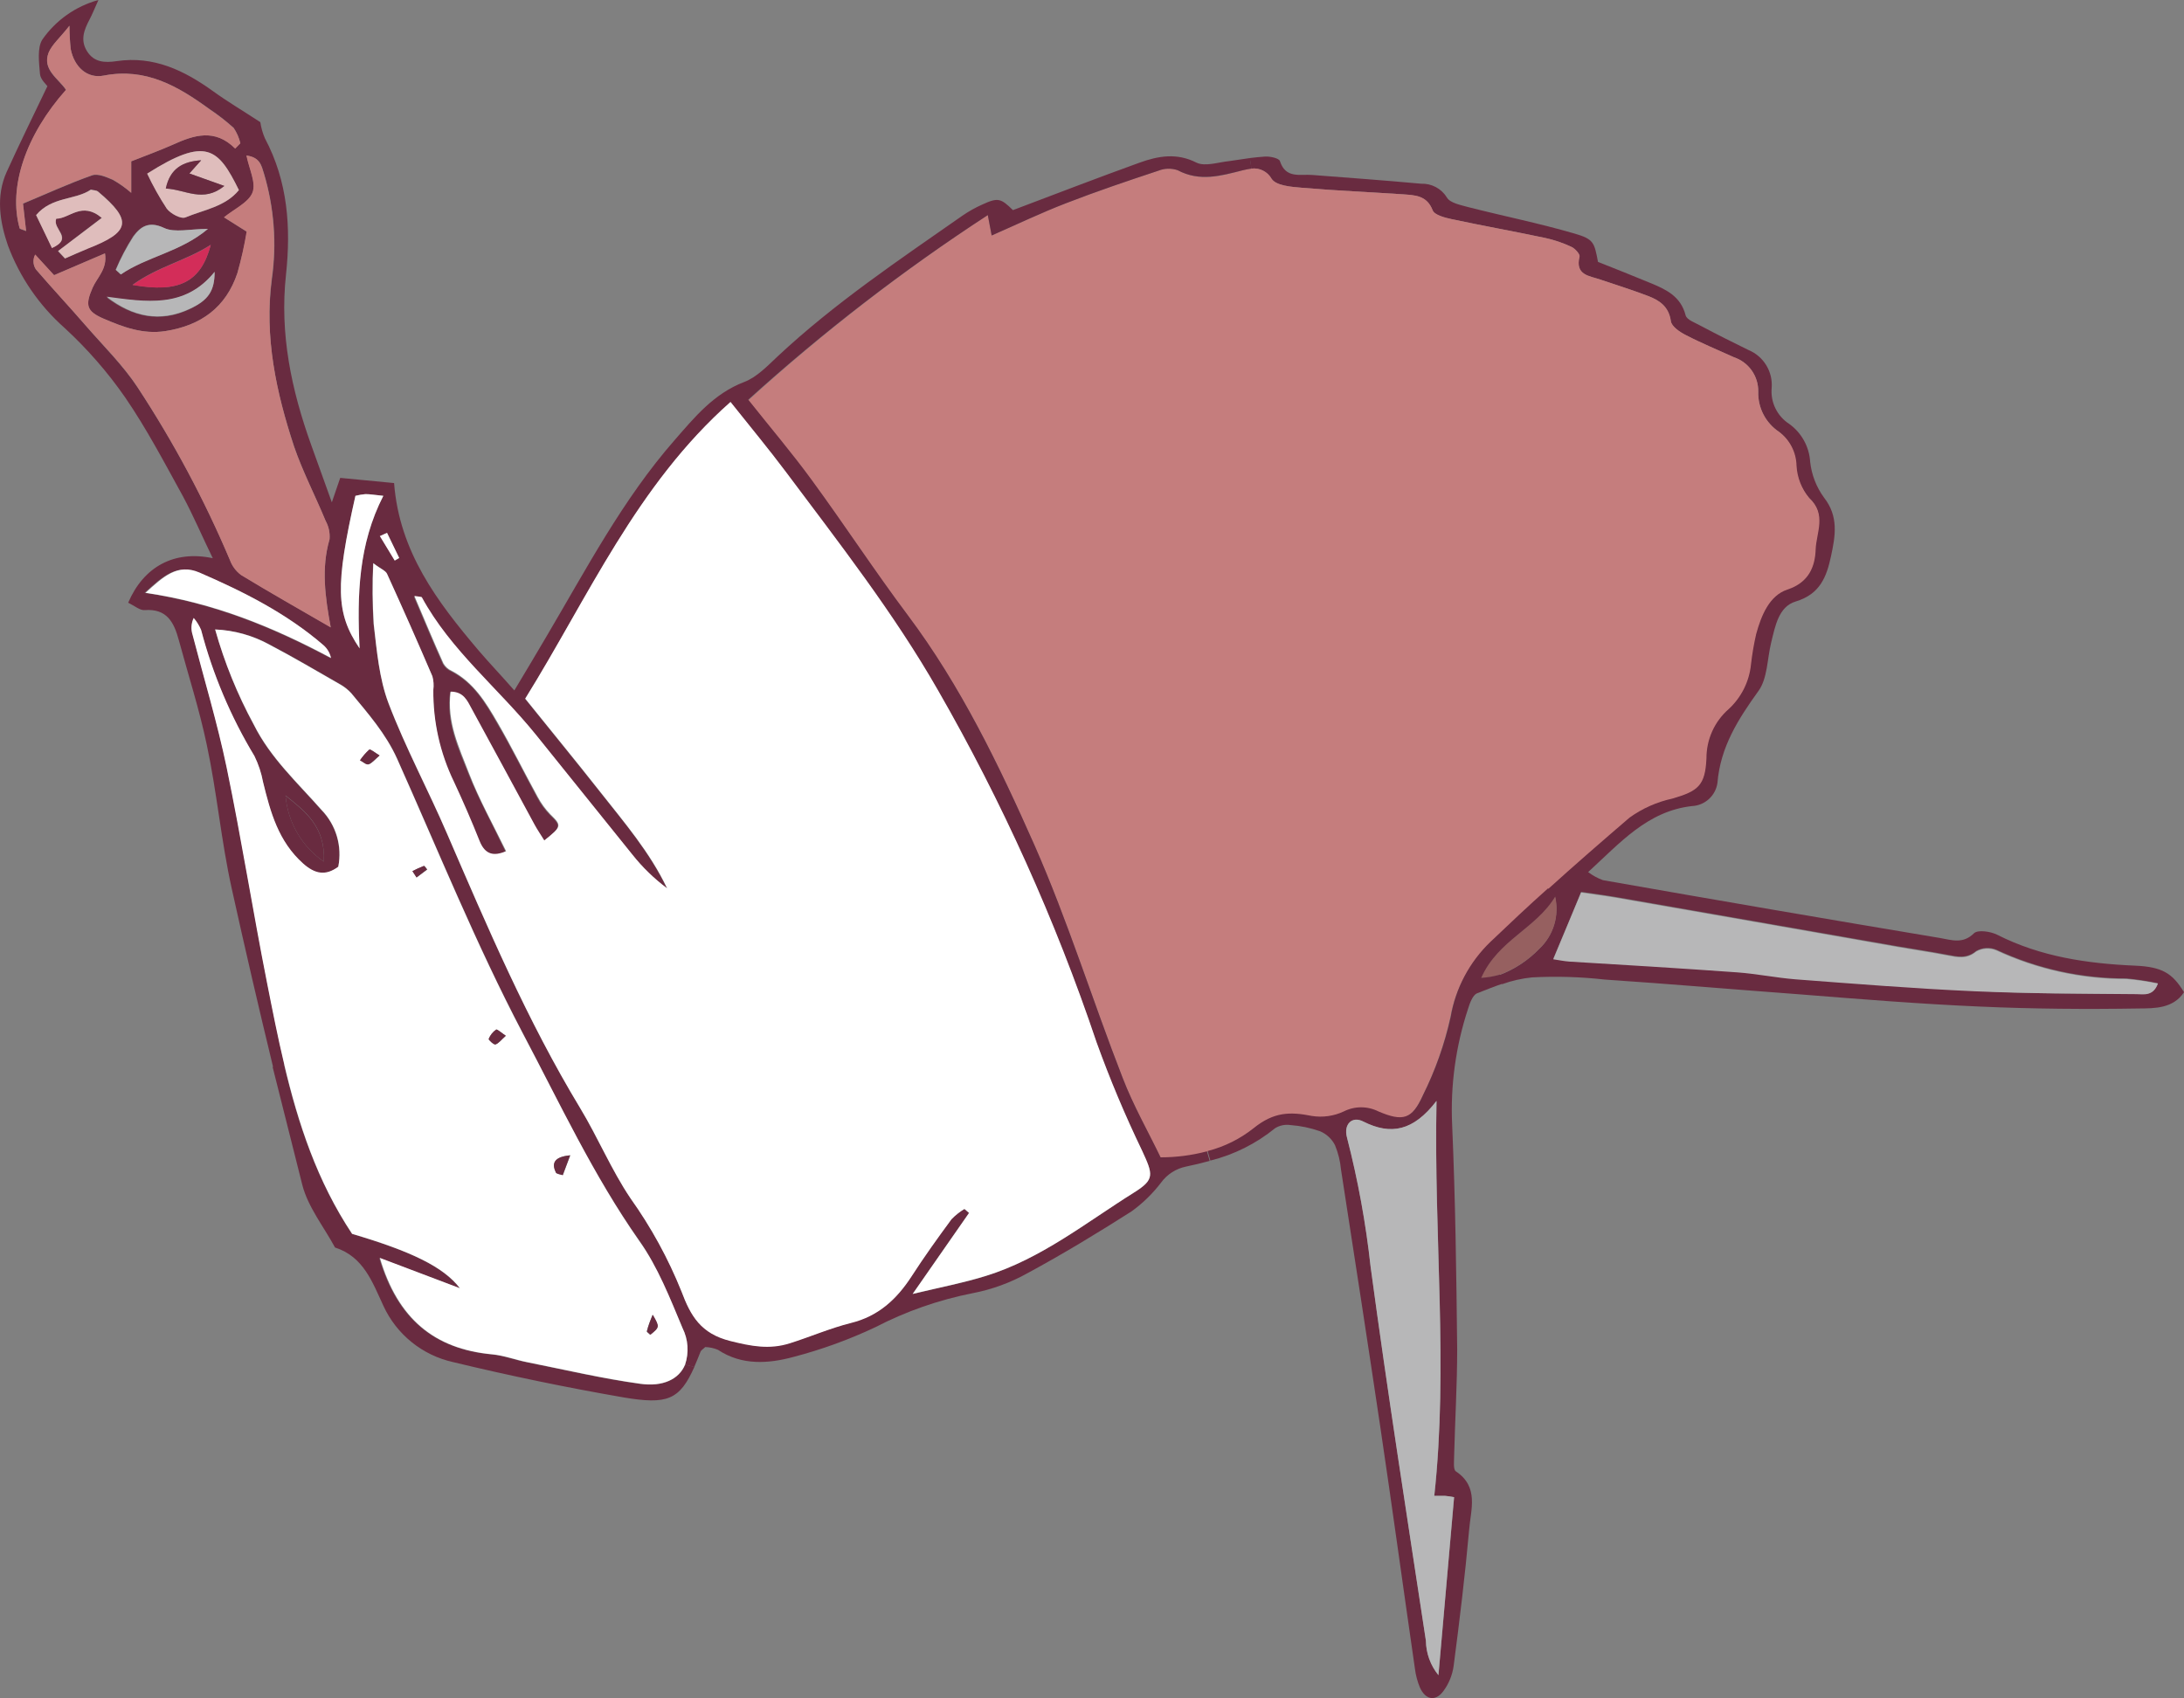 <svg width="297" height="231" viewBox="0 0 297 231" fill="none" xmlns="http://www.w3.org/2000/svg">
<rect x="0" y="0" width="297" height="231" fill="#808080" stroke="none"/>
<g clip-path="url(#clip0)">
<path d="M290.392 131.343C293.993 131.504 295.436 132.352 297 134.954C295.527 137.194 292.964 137.143 290.896 137.164C283.652 137.285 276.399 137.224 269.165 136.901C261.034 136.548 252.933 135.893 244.811 135.247C235.953 134.591 227.085 133.825 218.217 133.229C214.932 132.86 211.622 132.763 208.32 132.937C206.943 133.079 205.588 133.387 204.285 133.855L203.871 132.634C205.927 131.864 207.785 130.644 209.309 129.063C210.262 128.17 210.962 127.041 211.338 125.79C211.713 124.539 211.751 123.211 211.448 121.941L210.439 120.872C214.081 117.563 217.804 114.335 221.537 111.137C223.28 109.888 225.261 109.009 227.358 108.555C230.889 107.546 231.817 106.769 231.988 103.077C231.983 101.809 232.251 100.554 232.773 99.399C233.295 98.243 234.06 97.213 235.015 96.379C236.729 94.799 237.806 92.645 238.042 90.326C238.199 88.932 238.435 87.548 238.748 86.18C239.444 83.688 240.544 80.985 242.995 80.127C245.971 79.118 246.768 77.02 246.839 74.67C246.91 72.319 248.372 69.908 245.971 67.689C244.923 66.442 244.307 64.888 244.216 63.261C244.194 62.373 243.973 61.502 243.567 60.713C243.162 59.923 242.584 59.236 241.875 58.701C240.992 58.1 240.274 57.285 239.789 56.333C239.304 55.381 239.067 54.322 239.101 53.253C239.115 52.226 238.802 51.221 238.207 50.383C237.613 49.545 236.767 48.918 235.792 48.593C233.582 47.584 231.363 46.676 229.224 45.566C228.407 45.153 227.297 44.396 227.206 43.68C226.924 41.663 225.643 40.835 224.059 40.24C221.93 39.433 219.761 38.747 217.602 38.021C216.099 37.506 214.162 37.436 214.787 34.894C214.868 34.551 214.182 33.804 213.698 33.582C212.55 33.042 211.345 32.633 210.106 32.362C205.889 31.474 201.632 30.707 197.405 29.809C196.476 29.618 195.054 29.244 194.812 28.599C194.045 26.581 192.441 26.581 190.776 26.43C186.206 26.117 181.636 25.936 177.086 25.542C175.623 25.421 173.555 25.27 172.919 24.332C172.652 23.85 172.247 23.46 171.757 23.21C171.266 22.96 170.712 22.862 170.165 22.93L169.963 21.497C170.659 21.416 171.356 21.336 172.042 21.295C172.728 21.255 173.948 21.517 174.059 21.921C174.846 24.332 176.783 23.666 178.448 23.797C183.391 24.18 188.325 24.534 193.258 24.988C193.958 24.961 194.653 25.122 195.27 25.453C195.887 25.785 196.405 26.275 196.769 26.874C197.213 27.62 198.645 27.883 199.685 28.175C204.477 29.396 209.339 30.374 214.081 31.756C216.744 32.523 216.805 32.977 217.309 35.62C219.7 36.578 222.051 37.496 224.372 38.465C226.5 39.342 228.558 40.26 229.224 42.883C229.375 43.509 230.536 43.892 231.302 44.326C233.431 45.456 235.58 46.535 237.749 47.594C238.761 48.009 239.615 48.735 240.186 49.667C240.758 50.599 241.017 51.69 240.927 52.779C240.842 53.731 241.019 54.688 241.439 55.547C241.859 56.406 242.505 57.133 243.308 57.652C244.138 58.246 244.825 59.019 245.318 59.912C245.812 60.805 246.101 61.798 246.163 62.817C246.353 64.57 247 66.243 248.04 67.669C250.057 70.241 249.593 72.874 248.998 75.648C248.403 78.422 247.525 80.813 244.186 81.812C241.865 82.508 241.401 85.191 240.856 87.411C240.312 89.63 240.372 92.263 239.131 93.978C236.367 97.821 233.946 101.614 233.552 106.497C233.429 107.34 233.016 108.114 232.385 108.686C231.754 109.259 230.943 109.594 230.092 109.634C224.039 110.32 220.336 114.617 215.968 118.612C216.581 119.078 217.261 119.449 217.985 119.712C233.266 122.402 248.547 125.025 263.828 127.58C265.412 127.853 266.936 128.428 268.439 126.935C268.963 126.43 270.689 126.682 271.597 127.136C277.498 130.132 283.854 131.06 290.392 131.343ZM290.553 135.176C291.562 135.176 292.833 135.489 293.459 133.734C292.054 133.432 290.632 133.213 289.201 133.078C283.088 133.095 277.047 131.766 271.506 129.184C271.066 128.997 270.589 128.914 270.111 128.94C269.634 128.966 269.168 129.101 268.752 129.335C267.44 130.425 266.209 130.122 264.827 129.86C262.587 129.426 260.327 129.103 258.078 128.71C245.299 126.484 232.55 124.255 219.832 122.022C218.248 121.749 216.644 121.548 215.019 121.306C213.698 124.493 212.517 127.358 211.236 130.385C212.003 130.496 212.719 130.647 213.425 130.697C221.022 131.182 228.629 131.615 236.216 132.16C238.879 132.352 241.512 132.896 244.165 133.108C252.236 133.703 260.358 134.369 268.479 134.732C275.824 135.176 283.188 135.176 290.553 135.176Z" fill="#692B40"/>
<path d="M293.449 133.774C292.823 135.529 291.512 135.237 290.543 135.216C283.188 135.146 275.824 135.146 268.469 134.823C260.348 134.46 252.247 133.814 244.155 133.199C241.502 132.987 238.869 132.442 236.206 132.251C228.619 131.706 221.012 131.242 213.415 130.788C212.709 130.738 211.993 130.586 211.226 130.475C212.507 127.449 213.688 124.534 215.009 121.396C216.634 121.638 218.238 121.84 219.822 122.112C232.601 124.332 245.349 126.561 258.068 128.801C260.317 129.194 262.577 129.517 264.817 129.951C266.199 130.213 267.43 130.516 268.742 129.426C269.158 129.192 269.624 129.057 270.101 129.03C270.578 129.004 271.056 129.088 271.496 129.275C277.037 131.853 283.079 133.179 289.191 133.159C290.621 133.28 292.043 133.486 293.449 133.774Z" fill="#B7B7B8"/>
<path d="M246.042 67.75C248.443 69.969 246.991 72.471 246.91 74.73C246.829 76.99 246.042 79.209 243.066 80.188C240.615 80.995 239.515 83.698 238.819 86.24C238.506 87.608 238.27 88.992 238.113 90.386C237.877 92.706 236.8 94.859 235.086 96.439C234.131 97.274 233.366 98.303 232.844 99.459C232.322 100.615 232.054 101.869 232.059 103.137C231.888 106.83 230.96 107.586 227.429 108.615C225.332 109.07 223.351 109.948 221.608 111.198C217.885 114.395 214.162 117.624 210.51 120.932C207.867 123.323 205.244 125.764 202.671 128.246C199.811 130.96 197.898 134.521 197.213 138.404C196.395 142.11 195.125 145.702 193.43 149.097C191.937 152.376 190.686 152.699 187.377 151.286C186.648 150.918 185.843 150.727 185.026 150.727C184.209 150.727 183.404 150.918 182.675 151.286C181.321 151.923 179.805 152.138 178.327 151.902C175.301 151.307 173.162 151.347 170.408 153.566C168.565 155.031 166.433 156.09 164.153 156.673C162.096 157.22 159.976 157.495 157.847 157.49C156.152 153.97 154.135 150.429 152.692 146.686C148.596 136.155 145.236 125.321 140.686 115.001C135.874 104.106 130.678 93.322 123.455 83.729C118.955 77.726 114.859 71.452 110.43 65.399C107.747 61.717 104.801 58.257 101.774 54.444C111.942 45.199 122.828 36.776 134.331 29.255C134.532 30.344 134.653 31 134.855 32.029C138.336 30.506 141.615 28.932 144.994 27.631C149.131 26.026 153.338 24.604 157.545 23.212C158.377 22.881 159.3 22.86 160.147 23.151C163.174 24.786 166.059 23.948 169.036 23.151C169.414 23.056 169.798 22.982 170.186 22.93C170.732 22.862 171.286 22.96 171.777 23.21C172.268 23.46 172.673 23.85 172.94 24.332C173.575 25.27 175.644 25.421 177.106 25.542C181.656 25.936 186.186 26.117 190.797 26.43C192.421 26.541 194.025 26.551 194.832 28.599C195.074 29.244 196.497 29.608 197.425 29.809C201.652 30.707 205.91 31.474 210.127 32.362C211.366 32.633 212.57 33.042 213.718 33.582C214.202 33.804 214.888 34.591 214.808 34.894C214.182 37.436 216.119 37.506 217.622 38.021C219.781 38.747 221.951 39.433 224.079 40.24C225.663 40.835 226.944 41.683 227.227 43.68C227.318 44.396 228.427 45.153 229.245 45.566C231.383 46.676 233.603 47.584 235.812 48.593C236.783 48.922 237.625 49.55 238.216 50.388C238.807 51.225 239.117 52.228 239.101 53.253C239.067 54.34 239.312 55.417 239.814 56.382C240.316 57.346 241.057 58.166 241.966 58.761C242.675 59.296 243.253 59.984 243.659 60.773C244.064 61.563 244.286 62.434 244.307 63.321C244.392 64.946 245.001 66.499 246.042 67.75Z" fill="#C57D7D"/>
<path d="M211.478 121.901C211.782 123.171 211.743 124.499 211.368 125.75C210.992 127 210.292 128.13 209.34 129.023C207.816 130.603 205.958 131.823 203.902 132.594C203.074 132.839 202.221 132.988 201.359 133.038C203.7 127.822 208.835 126.329 211.478 121.901Z" fill="#966060"/>
<path d="M210.51 120.831L211.519 121.901C208.865 126.329 203.74 127.822 201.43 132.997C202.292 132.948 203.145 132.799 203.972 132.553L204.386 133.774C203.196 134.167 202.025 134.652 200.875 135.096C200.27 135.328 199.866 136.467 199.624 137.254C197.957 142.322 197.229 147.652 197.475 152.981C197.919 163.14 198.05 173.318 198.161 183.477C198.161 188.298 197.869 193.141 197.748 197.963C197.748 198.699 197.596 199.859 197.98 200.121C201.168 202.24 199.998 205.337 199.786 208.091C199.231 214.275 198.484 220.438 197.677 226.602C197.502 227.841 197.02 229.016 196.275 230.022C195.195 231.464 193.843 231.202 193.087 229.507C192.747 228.684 192.519 227.819 192.411 226.935C190.827 216 189.334 205.044 187.71 194.109C185.974 182.427 184.168 170.756 182.363 159.084C182.258 157.94 181.983 156.818 181.545 155.755C181.116 154.909 180.401 154.241 179.528 153.869C178.226 153.408 176.869 153.123 175.492 153.022C174.768 152.911 174.028 153.061 173.404 153.445C170.828 155.544 167.821 157.049 164.596 157.854L164.223 156.552C166.504 155.968 168.635 154.91 170.478 153.445C173.232 151.226 175.422 151.186 178.398 151.781C179.876 152.017 181.391 151.802 182.746 151.165C183.475 150.797 184.28 150.606 185.097 150.606C185.913 150.606 186.718 150.797 187.447 151.165C190.777 152.578 192.027 152.255 193.5 148.976C195.195 145.581 196.466 141.989 197.284 138.283C197.947 134.405 199.835 130.842 202.671 128.115C205.244 125.663 207.826 123.222 210.51 120.831ZM195.619 227.843C196.376 219.248 197.062 211.48 197.748 203.632C197.341 203.552 196.93 203.494 196.517 203.46C196.063 203.46 195.609 203.46 195.054 203.46C196.981 185.706 194.973 168.264 195.357 149.743C192.209 153.849 189.152 154.424 185.44 152.568C183.846 151.761 182.685 152.951 183.19 154.747C184.678 160.52 185.75 166.393 186.398 172.319C188.688 189.297 191.341 206.235 193.914 223.162C193.938 224.87 194.539 226.52 195.619 227.843Z" fill="#692B40"/>
<path d="M197.738 203.632C197.052 211.48 196.366 219.248 195.609 227.843C194.527 226.517 193.925 224.863 193.904 223.152C191.332 206.224 188.678 189.287 186.388 172.309C185.74 166.383 184.668 160.51 183.18 154.736C182.675 152.941 183.836 151.71 185.43 152.557C189.142 154.414 192.199 153.839 195.347 149.733C194.963 168.254 196.971 185.696 195.044 203.45C195.599 203.45 196.053 203.45 196.507 203.45C196.92 203.488 197.331 203.548 197.738 203.632Z" fill="#B7B7B8"/>
<path d="M169.984 21.497L170.185 22.93C169.798 22.982 169.414 23.056 169.035 23.151C166.009 23.908 163.154 24.745 160.147 23.151C159.3 22.86 158.377 22.881 157.544 23.212C153.337 24.604 149.13 26.026 144.994 27.63C141.614 28.932 138.335 30.505 134.855 32.029C134.653 31.02 134.532 30.344 134.33 29.255C122.824 36.749 111.931 45.145 101.754 54.363C104.781 58.176 107.726 61.636 110.41 65.318C114.839 71.371 118.935 77.646 123.435 83.648C130.658 93.282 135.854 104.065 140.666 114.92C145.216 125.24 148.575 136.104 152.671 146.606C154.114 150.358 156.132 153.889 157.827 157.41C159.955 157.414 162.075 157.139 164.132 156.593L164.505 157.894C163.436 158.186 162.357 158.449 161.277 158.671C159.925 158.948 158.724 159.717 157.907 160.829C156.764 162.332 155.404 163.658 153.872 164.764C149.262 167.699 144.58 170.544 139.748 173.157C137.415 174.463 134.888 175.386 132.262 175.89C127.66 176.797 123.21 178.353 119.046 180.511C115.48 182.196 111.764 183.547 107.948 184.546C104.498 185.484 100.886 185.746 97.628 183.587C97.08 183.359 96.496 183.232 95.903 183.214C95.62 183.497 95.348 183.628 95.267 183.84C94.964 184.616 94.682 185.302 94.409 185.928L93.159 185.615C93.433 184.803 93.544 183.944 93.485 183.089C93.426 182.234 93.199 181.399 92.816 180.632C91.1 176.597 89.456 172.309 86.934 168.728C80.679 159.841 76.088 150.035 71.085 140.482C64.729 128.377 59.593 115.646 54.004 103.158C52.481 99.778 50.1 97.105 47.78 94.26C47.353 93.792 46.856 93.394 46.307 93.08C43.109 91.254 39.941 89.368 36.682 87.663C34.399 86.414 31.857 85.713 29.257 85.615C30.517 90.129 32.28 94.488 34.513 98.608C36.773 103.148 40.455 106.497 43.714 110.199C44.691 111.206 45.408 112.436 45.805 113.782C46.203 115.128 46.267 116.55 45.994 117.926C44.239 119.217 42.816 118.935 41.232 117.513C37.842 114.557 36.773 110.542 35.764 106.416C35.539 105.195 35.149 104.011 34.604 102.895C31.38 97.554 28.938 91.779 27.35 85.746C27.1 85.153 26.76 84.601 26.341 84.112C26.013 84.833 25.973 85.652 26.23 86.402C27.784 92.454 29.61 98.396 30.871 104.489C32.889 114.184 34.432 123.979 36.359 133.744C37.096 137.436 37.822 141.138 38.7 144.84L37.156 145.203C35.199 137.133 33.319 129.023 31.517 120.872C30.084 114.426 29.499 107.758 28.127 101.332C27.118 96.51 25.595 91.789 24.303 87.017C23.658 84.647 22.699 82.76 19.693 82.982C19.037 83.043 18.331 82.417 17.433 81.973C19.532 77.071 23.688 74.811 28.934 75.921C27.461 72.894 26.291 70.14 24.899 67.538C22.387 62.978 19.955 58.328 17.019 54.05C14.631 50.609 11.87 47.443 8.787 44.608C5.339 41.556 2.692 37.704 1.079 33.391C-0 30.263 -0.606 26.692 0.918 23.363C2.633 19.58 4.469 15.858 6.446 11.722C6.315 11.51 5.508 10.824 5.438 10.068C5.306 8.494 5.044 6.507 5.76 5.377C7.596 2.748 10.295 0.845 13.387 0C12.792 1.332 12.51 2.018 12.167 2.673C11.43 4.065 10.886 5.468 11.844 6.981C12.802 8.494 14.245 8.554 15.879 8.312C20.924 7.576 25.05 9.583 28.995 12.418C30.912 13.81 32.949 15.011 35.401 16.615C35.512 17.372 35.722 18.111 36.026 18.814C39.144 24.675 39.578 30.919 38.892 37.355C38.014 45.425 39.628 53.031 42.332 60.557C43.169 62.907 44.027 65.258 45.126 68.325C45.641 66.811 45.903 66.065 46.266 64.996C48.708 65.238 51.18 65.48 53.591 65.702C54.307 75.043 59.462 81.842 65.082 88.47C66.534 90.175 68.108 91.809 69.945 93.907C71.629 91.082 73.032 88.772 74.434 86.362C79.791 77.282 84.704 67.911 91.706 59.901C94.44 56.764 97.063 53.536 101.209 51.952C102.904 51.306 104.347 49.793 105.729 48.492C113.467 41.249 122.234 35.378 130.89 29.325C131.731 28.748 132.622 28.248 133.553 27.832C135.733 26.823 136.106 26.975 137.75 28.579C143.571 26.38 149.241 24.191 154.972 22.122C157.494 21.215 160.016 20.751 162.71 22.122C163.88 22.687 165.666 22.062 167.159 21.911C168.107 21.779 169.045 21.628 169.984 21.497ZM154.225 162.191C157.06 160.416 156.808 159.75 155.305 156.492C152.987 151.701 150.916 146.796 149.1 141.794C143.503 125.169 136.282 109.136 127.541 93.927C121.487 83.436 114.082 73.893 106.859 64.229C104.518 61.102 102.006 58.085 99.323 54.706C86.571 66.055 80.003 81.247 71.407 95.057C74.898 99.405 78.268 103.511 81.556 107.677C84.845 111.843 88.356 115.929 90.707 120.862C88.941 119.546 87.354 118.006 85.985 116.282C81.577 110.875 77.208 105.417 72.87 99.98C67.725 93.705 61.238 88.561 57.293 81.308C57.293 81.237 57.051 81.308 56.284 81.136C57.667 84.384 58.907 87.37 60.229 90.306C60.486 90.752 60.878 91.105 61.349 91.314C64.376 92.858 66.01 95.602 67.604 98.376C69.531 101.655 71.216 105.084 73.052 108.464C73.507 109.323 74.081 110.114 74.757 110.814C76.341 112.348 76.351 112.469 73.95 114.385C73.486 113.629 72.941 112.923 72.588 112.166C69.743 106.93 66.928 101.675 64.063 96.449C63.488 95.441 62.983 94.169 61.208 94.149C60.643 98.275 62.338 101.776 63.71 105.246C65.082 108.716 67.039 112.247 68.754 115.848C67.069 116.574 65.899 116.322 65.152 114.466C64.063 111.762 62.892 109.079 61.662 106.396C59.789 102.471 58.853 98.165 58.928 93.816C59.002 93.194 58.95 92.563 58.776 91.96C56.759 87.293 54.704 82.649 52.612 78.029C52.42 77.595 51.785 77.363 50.736 76.576C50.601 79.336 50.621 82.101 50.796 84.858C51.24 88.49 51.553 92.263 52.814 95.632C55.114 101.685 58.201 107.394 60.764 113.346C66.252 126.047 71.67 138.778 78.863 150.671C81.294 154.706 83.11 159.094 85.723 162.968C88.531 166.888 90.865 171.128 92.674 175.598C93.925 178.927 95.338 181.328 99.323 182.337C102.168 183.043 104.69 183.497 107.394 182.649C110.097 181.802 112.882 180.632 115.707 179.885C119.439 178.967 121.921 176.677 123.939 173.58C125.654 170.917 127.51 168.335 129.397 165.772C129.923 165.253 130.513 164.802 131.152 164.431L131.758 164.996C129.326 168.496 126.885 172.007 124.09 176.012C127.924 175.083 131.021 174.508 134.018 173.57C141.574 171.22 147.678 166.287 154.225 162.191ZM54.287 75.89C53.732 74.75 53.177 73.611 52.632 72.471L51.694 72.914L53.712 76.243L54.287 75.89ZM52.128 67.437C50.917 67.316 50.302 67.195 49.686 67.205C49.231 67.248 48.779 67.325 48.335 67.437C45.58 79.643 45.641 83.386 48.9 88.187C48.546 80.884 48.748 74.034 52.128 67.437ZM44.814 73.348C44.889 72.476 44.703 71.602 44.279 70.836C42.877 67.447 41.172 64.168 40.011 60.749C37.56 53.364 35.915 45.879 36.985 37.94C37.665 33.137 37.297 28.243 35.905 23.595C35.572 22.536 35.391 21.416 33.545 21.174C33.918 23.071 34.876 24.937 34.362 26.218C33.847 27.499 31.91 28.427 30.488 29.577L33.575 31.524C33.248 33.42 32.817 35.295 32.283 37.143C30.72 41.814 27.33 44.275 22.487 45.032C19.461 45.506 16.727 44.477 14.053 43.327C11.743 42.318 11.541 41.491 12.591 39.141C13.216 37.718 14.608 36.568 14.275 34.46L7.354 37.426L4.792 34.651C4.623 34.965 4.542 35.319 4.56 35.674C4.578 36.03 4.693 36.374 4.893 36.669C7.122 39.241 9.433 41.713 11.672 44.316C14.073 47.09 16.717 49.682 18.734 52.729C23.612 60.15 27.809 67.996 31.275 76.173C31.571 76.979 32.097 77.68 32.788 78.19C36.662 80.551 40.607 82.78 44.975 85.312C44.198 81.116 43.684 77.242 44.814 73.348ZM44.975 89.489C44.831 88.821 44.478 88.217 43.966 87.764C38.922 83.376 33.07 80.43 26.987 77.868C24.021 76.627 22.084 78.422 19.663 80.632C29.166 82.044 37.176 85.373 44.975 89.529V89.489ZM44.037 117.149C44.279 112.438 41.515 110.33 38.831 108.191C38.976 109.984 39.518 111.721 40.419 113.278C41.319 114.834 42.555 116.171 44.037 117.19V117.149ZM31.981 20.176L32.687 19.459C32.509 18.719 32.201 18.015 31.779 17.381C30.742 16.45 29.639 15.594 28.48 14.819C24.213 11.732 19.824 9.17 14.124 10.279C11.824 10.733 10.088 9.059 9.614 6.668C9.504 5.616 9.447 4.559 9.443 3.5C8.172 5.135 7.062 6.053 6.608 7.203C5.71 9.493 7.96 10.713 8.979 12.247C3.46 18.441 1.12 25.512 2.663 31.05C2.663 31.181 3.037 31.222 3.551 31.444C3.41 30.263 3.299 29.255 3.127 27.711C6.275 26.4 9.342 24.987 12.51 23.868C13.297 23.585 14.447 24.09 15.325 24.463C16.223 24.965 17.067 25.556 17.847 26.228V21.941C19.774 21.174 21.66 20.498 23.496 19.681C26.372 18.38 29.196 17.432 31.981 20.176ZM25.221 29.567C27.713 28.558 30.629 28.125 32.485 25.855C29.66 20.115 28.016 18.551 20.016 23.616C20.791 25.263 21.681 26.854 22.679 28.377C23.204 29.063 24.616 29.83 25.221 29.567ZM25.776 42.056C28.339 40.845 29.176 39.564 29.186 37.012C25.151 42.056 19.824 41.047 14.507 40.452C18.048 43.135 21.771 43.932 25.776 42.056ZM28.248 31.131C25.797 31.131 23.748 31.696 22.276 31C20.197 29.991 19.057 30.858 18.089 32.16C17.17 33.602 16.376 35.121 15.718 36.699L16.404 37.325C19.995 34.883 24.525 34.298 28.248 31.131ZM28.662 33.29C25.282 35.459 21.509 36.225 18.028 38.737C24.414 39.887 27.32 38.334 28.662 33.29ZM11.874 33.814C17.756 31.534 18.048 29.991 13.307 26.016C13.125 25.865 12.822 25.885 12.358 25.774C10.23 27.237 7.062 26.712 4.913 29.255C5.649 30.768 6.376 32.281 7.092 33.703C10.119 32.341 7.092 31.151 7.627 29.739C9.453 29.739 11.067 27.328 13.821 29.628L7.879 34.167L8.817 35.176C9.836 34.712 10.845 34.298 11.874 33.844V33.814Z" fill="#692B40"/>
<path d="M155.305 156.492C156.808 159.75 157.06 160.416 154.225 162.191C147.678 166.287 141.574 171.22 134.048 173.54C131.021 174.478 127.995 175.053 124.121 175.981C126.915 171.946 129.357 168.466 131.788 164.965L131.152 164.431C130.509 164.82 129.919 165.292 129.397 165.833C127.51 168.395 125.654 170.978 123.939 173.641C121.921 176.738 119.439 179.028 115.707 179.946C112.882 180.652 110.178 181.832 107.394 182.71C104.609 183.587 102.148 183.103 99.323 182.397C95.287 181.388 93.925 178.987 92.674 175.658C90.876 171.179 88.553 166.93 85.754 162.998C83.141 159.125 81.325 154.716 78.893 150.701C71.7 138.808 66.282 126.077 60.794 113.377C58.232 107.425 55.145 101.695 52.844 95.662C51.563 92.293 51.25 88.52 50.827 84.889C50.652 82.131 50.631 79.366 50.766 76.607C51.775 77.393 52.451 77.615 52.642 78.059C54.754 82.679 56.809 87.323 58.807 91.99C58.967 92.585 59.008 93.206 58.928 93.816C58.888 98.143 59.847 102.42 61.732 106.315C62.963 108.958 64.133 111.641 65.223 114.385C65.97 116.241 67.14 116.494 68.825 115.767C67.069 112.166 65.162 108.766 63.78 105.165C62.398 101.564 60.754 98.194 61.278 94.069C63.054 94.069 63.558 95.309 64.133 96.368C66.999 101.594 69.813 106.85 72.658 112.085C73.062 112.842 73.556 113.548 74.02 114.305C76.421 112.388 76.411 112.287 74.827 110.734C74.152 110.034 73.578 109.243 73.123 108.383C71.286 105.044 69.602 101.614 67.675 98.295C66.081 95.541 64.416 92.797 61.42 91.234C60.949 91.025 60.557 90.671 60.3 90.225C58.978 87.29 57.737 84.303 56.355 81.055C57.092 81.176 57.293 81.156 57.364 81.227C61.309 88.48 67.796 93.625 72.89 99.94C77.279 105.377 81.647 110.834 86.006 116.241C87.374 117.966 88.962 119.506 90.727 120.821C88.376 115.888 84.876 111.833 81.577 107.637C78.278 103.44 74.918 99.365 71.428 95.017C80.023 81.166 86.561 65.974 99.343 54.666C102.026 58.045 104.539 61.061 106.879 64.189C114.103 73.853 121.538 83.355 127.561 93.887C136.302 109.096 143.524 125.129 149.12 141.753C150.928 146.769 152.993 151.688 155.305 156.492Z" fill="white"/>
<path d="M93.159 185.615L94.43 185.908C92.412 190.447 90.717 191.062 84.745 190.054C76.99 188.709 69.282 187.111 61.621 185.262C59.557 184.805 57.626 183.876 55.98 182.547C54.335 181.219 53.02 179.527 52.138 177.605C50.645 174.397 49.444 170.917 45.56 169.676C44.037 166.852 41.888 164.189 41.111 161.162C39.766 155.836 38.421 150.489 37.076 145.123L38.619 144.76C40.526 152.83 43.099 160.658 47.861 167.82C55.841 170.191 60.3 172.299 62.519 175.215L51.583 171.109C54.025 179.361 58.998 183.476 66.857 184.223C68.482 184.374 70.066 184.99 71.68 185.302C76.785 186.311 81.879 187.522 87.025 188.228C90.162 188.641 92.341 187.633 93.159 185.615Z" fill="#692B40"/>
<path d="M92.816 180.632C93.199 181.399 93.427 182.234 93.486 183.089C93.544 183.944 93.433 184.803 93.159 185.615C92.342 187.582 90.132 188.641 87.106 188.208C81.96 187.502 76.866 186.301 71.761 185.282C70.147 184.969 68.563 184.354 66.938 184.203C59.079 183.476 54.106 179.361 51.664 171.089L62.55 175.215C60.33 172.299 55.871 170.171 47.891 167.82C43.129 160.658 40.556 152.81 38.65 144.76C37.772 141.098 37.046 137.396 36.309 133.663C34.382 123.938 32.839 114.143 30.821 104.408C29.56 98.356 27.734 92.303 26.18 86.321C25.941 85.568 25.999 84.753 26.342 84.041C26.76 84.531 27.101 85.082 27.351 85.675C28.938 91.709 31.381 97.484 34.604 102.825C35.154 103.946 35.548 105.137 35.775 106.366C36.783 110.461 37.853 114.436 41.243 117.462C42.827 118.854 44.269 119.167 46.004 117.876C46.278 116.499 46.213 115.077 45.816 113.731C45.419 112.385 44.701 111.156 43.724 110.148C40.466 106.446 36.783 103.087 34.523 98.558C32.29 94.454 30.524 90.112 29.257 85.615C31.857 85.727 34.396 86.442 36.672 87.703C39.931 89.408 43.099 91.294 46.297 93.12C46.847 93.434 47.344 93.832 47.77 94.3C50.09 97.095 52.471 99.819 53.995 103.198C59.584 115.687 64.719 128.417 71.075 140.523C76.119 150.035 80.669 159.841 86.924 168.769C89.456 172.309 91.101 176.536 92.816 180.632ZM88.417 181.53C89.678 180.521 89.678 180.521 88.73 178.826C88.447 179.562 88.155 180.299 87.943 181.065C87.913 181.166 88.246 181.368 88.417 181.58V181.53ZM76.543 159.831L77.552 157.137C75.292 157.319 75.04 158.257 75.615 159.457C75.665 159.679 76.21 159.72 76.543 159.831ZM68.785 140.876C68.149 140.452 67.604 139.938 67.463 140.039C67.013 140.354 66.663 140.791 66.454 141.299C66.454 141.421 67.16 142.127 67.372 142.056C67.836 141.915 68.169 141.421 68.785 140.876ZM56.678 119.338C57.163 118.965 57.627 118.612 58.111 118.259C57.959 118.088 57.748 117.745 57.677 117.775C57.143 117.981 56.621 118.217 56.113 118.481C56.265 118.763 56.497 119.036 56.638 119.338H56.678ZM51.634 102.754C50.968 102.351 50.373 101.846 50.232 101.957C49.754 102.389 49.331 102.877 48.971 103.41C49.364 103.612 49.828 104.055 50.141 103.955C50.595 103.813 50.968 103.309 51.614 102.754H51.634Z" fill="white"/>
<path d="M88.78 178.826C89.728 180.48 89.728 180.48 88.467 181.53C88.296 181.368 87.963 181.166 87.993 181.066C88.155 180.299 88.447 179.562 88.78 178.826Z" fill="#692B40"/>
<path d="M77.531 157.137L76.522 159.831C76.19 159.72 75.685 159.679 75.574 159.458C75.019 158.257 75.272 157.369 77.531 157.137Z" fill="#692B40"/>
<path d="M67.463 140.038C67.604 139.938 68.149 140.452 68.785 140.876C68.169 141.42 67.836 141.885 67.382 142.056C67.17 142.127 66.373 141.42 66.464 141.299C66.67 140.793 67.017 140.355 67.463 140.038Z" fill="#692B40"/>
<path d="M58.07 118.259C57.586 118.612 57.122 118.965 56.638 119.338C56.456 119.046 56.264 118.763 56.073 118.481C56.581 118.217 57.103 117.981 57.636 117.775C57.707 117.745 57.919 118.088 58.07 118.259Z" fill="#692B40"/>
<path d="M52.632 72.471C53.177 73.611 53.732 74.75 54.287 75.89L53.672 76.243L51.654 72.914L52.632 72.471Z" fill="white"/>
<path d="M50.211 101.957C50.352 101.846 50.948 102.351 51.614 102.754C50.968 103.309 50.605 103.763 50.12 103.954C49.808 104.055 49.344 103.612 48.95 103.41C49.311 102.877 49.734 102.389 50.211 101.957Z" fill="#692B40"/>
<path d="M49.687 67.205C50.302 67.205 50.918 67.316 52.128 67.437C48.748 74.034 48.547 80.884 48.9 88.187C45.641 83.386 45.581 79.643 48.335 67.437C48.779 67.325 49.231 67.248 49.687 67.205Z" fill="white"/>
<path d="M44.279 70.836C44.703 71.602 44.889 72.476 44.814 73.348C43.684 77.242 44.198 81.116 44.975 85.343C40.607 82.811 36.662 80.581 32.788 78.221C32.097 77.71 31.572 77.009 31.275 76.203C27.81 68.002 23.61 60.132 18.724 52.688C16.757 49.662 14.074 47.049 11.662 44.275C9.423 41.703 7.112 39.231 4.883 36.629C4.683 36.334 4.568 35.99 4.55 35.634C4.532 35.278 4.613 34.925 4.782 34.611L7.355 37.426L14.275 34.46C14.649 36.568 13.216 37.718 12.591 39.141C11.582 41.491 11.743 42.318 14.053 43.327C16.727 44.477 19.421 45.506 22.488 45.032C27.33 44.275 30.72 41.814 32.284 37.143C32.805 35.285 33.223 33.399 33.535 31.494L30.448 29.547C31.87 28.397 33.797 27.529 34.322 26.188C34.846 24.846 33.878 23.02 33.504 21.144C35.351 21.386 35.522 22.506 35.865 23.565C37.257 28.213 37.625 33.106 36.945 37.91C35.936 45.849 37.56 53.334 39.971 60.718C41.172 64.168 42.877 67.447 44.279 70.836Z" fill="#C57D7D"/>
<path d="M44.007 87.764C44.518 88.217 44.872 88.821 45.016 89.489C37.217 85.332 29.207 82.004 19.794 80.632C22.215 78.422 24.152 76.597 27.118 77.868C33.111 80.47 38.972 83.416 44.007 87.764Z" fill="white"/>
<path d="M38.831 108.232C41.515 110.37 44.279 112.479 44.037 117.19C42.56 116.175 41.327 114.845 40.427 113.296C39.527 111.747 38.982 110.017 38.831 108.232Z" fill="#692B40"/>
<path d="M32.687 19.5L31.981 20.216C29.197 17.432 26.372 18.38 23.497 19.681C21.66 20.498 19.774 21.174 17.847 21.941V26.228C17.07 25.542 16.225 24.937 15.325 24.422C14.447 24.049 13.307 23.545 12.51 23.827C9.342 24.947 6.275 26.359 3.128 27.671C3.299 29.174 3.41 30.193 3.551 31.403C3.037 31.181 2.704 31.141 2.664 31.01C1.12 25.472 3.461 18.4 8.979 12.196C7.97 10.673 5.71 9.452 6.608 7.152C7.062 6.053 8.172 5.135 9.443 3.5C9.447 4.559 9.504 5.616 9.615 6.668C10.089 9.079 11.824 10.733 14.124 10.28C19.824 9.17 24.213 11.732 28.48 14.859C29.639 15.634 30.742 16.49 31.779 17.422C32.202 18.056 32.509 18.759 32.687 19.5Z" fill="#C57D7D"/>
<path d="M32.486 25.855C30.629 28.125 27.714 28.518 25.222 29.567C24.616 29.829 23.204 29.063 22.68 28.377C21.681 26.854 20.791 25.263 20.016 23.616C28.016 18.551 29.661 20.115 32.486 25.855ZM22.548 25.643C25.222 25.764 27.593 27.661 30.508 25.29L25.757 23.595C26.402 22.869 26.876 22.324 27.361 21.8C24.869 21.961 23.123 22.909 22.548 25.643Z" fill="#DFBDBC"/>
<path d="M29.186 36.962C29.186 39.564 28.339 40.846 25.776 42.006C21.741 43.882 18.048 43.085 14.507 40.351C19.824 41.047 25.11 42.006 29.186 36.962Z" fill="#B7B7B8"/>
<path d="M30.508 25.29C27.623 27.64 25.222 25.764 22.548 25.643C23.123 22.909 24.869 21.961 27.361 21.8C26.876 22.324 26.402 22.869 25.756 23.595L30.508 25.29Z" fill="#692B40"/>
<path d="M22.316 31C23.789 31.696 25.837 31.131 28.288 31.131C24.525 34.298 19.995 34.884 16.444 37.325L15.758 36.699C16.427 35.12 17.23 33.601 18.159 32.16C19.098 30.858 20.238 30.031 22.316 31Z" fill="#B7B7B8"/>
<path d="M18.028 38.767C21.509 36.255 25.282 35.489 28.662 33.32C27.32 38.334 24.414 39.887 18.028 38.767Z" fill="#D32D59"/>
<path d="M13.307 26.047C18.049 30.021 17.756 31.565 11.874 33.844C10.865 34.248 9.857 34.712 8.848 35.146L7.909 34.137L13.852 29.638C11.097 27.338 9.483 29.739 7.657 29.749C7.062 31.191 10.089 32.382 7.062 33.744C6.376 32.281 5.65 30.808 4.913 29.255C7.062 26.712 10.23 27.237 12.358 25.805C12.823 25.916 13.115 25.895 13.307 26.047Z" fill="#DFBDBC"/>
</g>
<defs>
<clipPath id="clip0">
<rect width="297" height="231" fill="white"/>
</clipPath>
</defs>
</svg>
